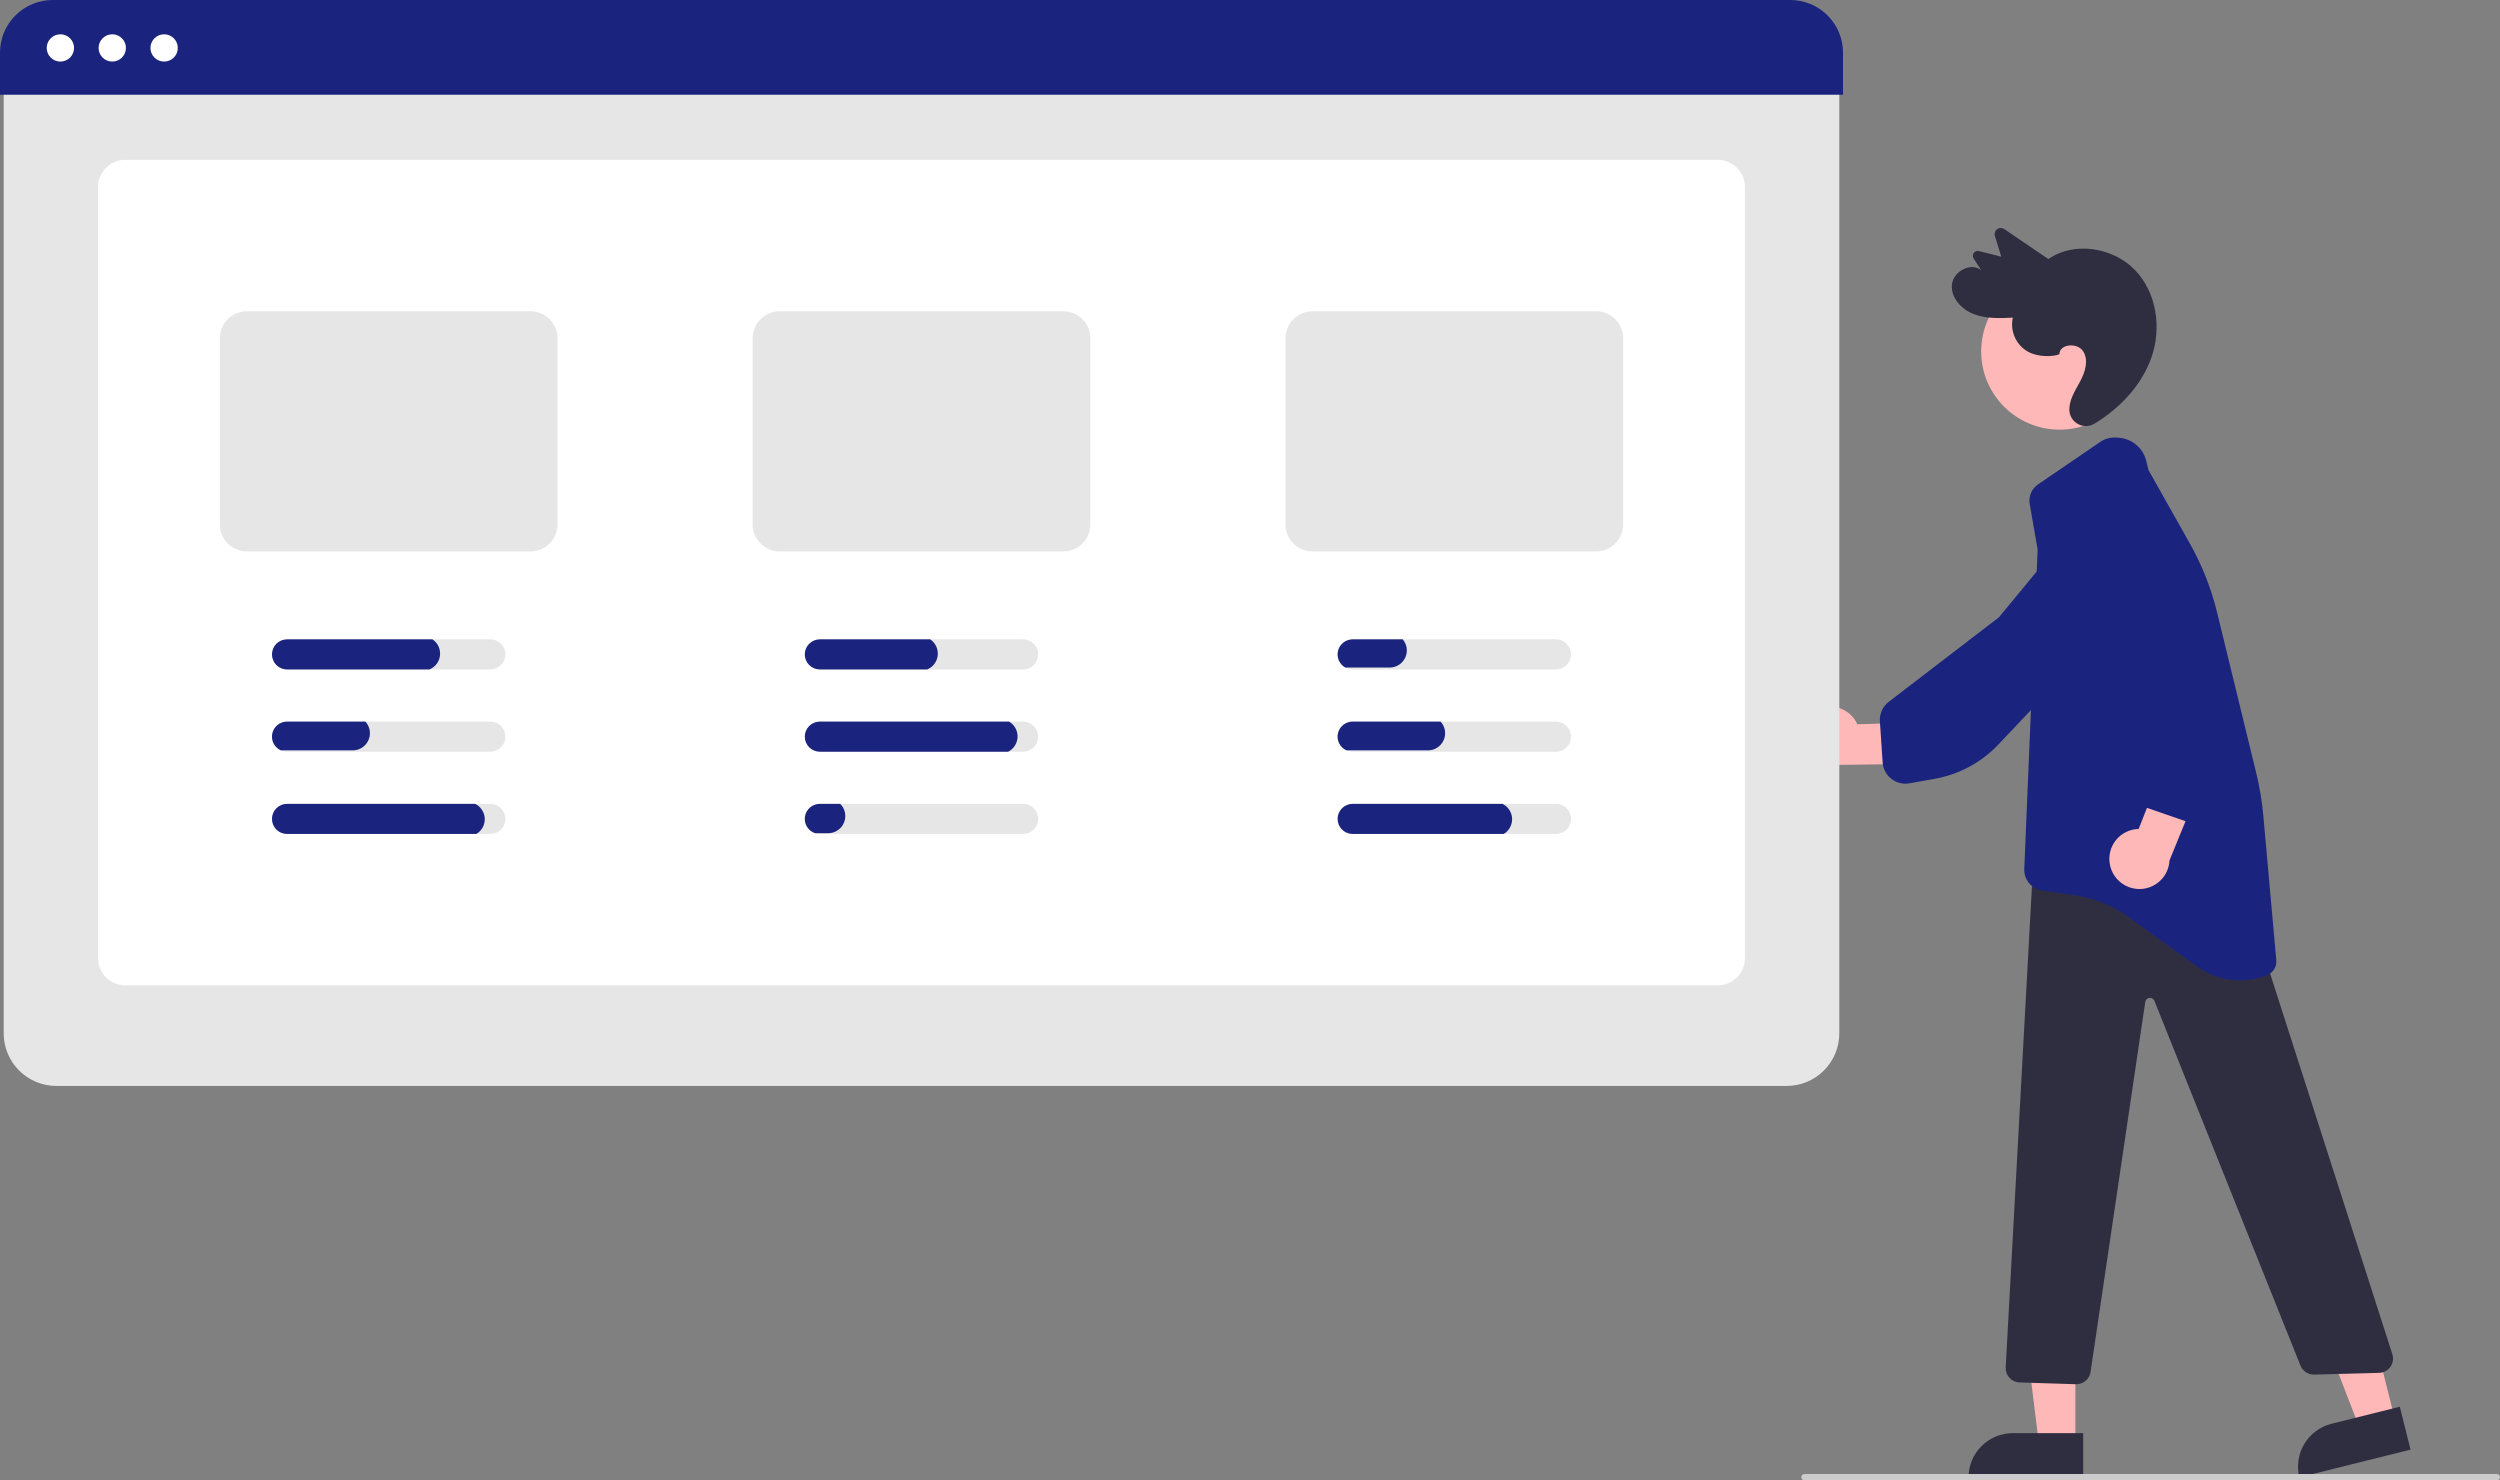 <svg width="255" height="151" viewBox="0 0 255 151" fill="none" xmlns="http://www.w3.org/2000/svg">
<rect x="0" y="0" width="255" height="151" fill="#808080" stroke="none"/>
<g clip-path="url(#clip0_18_188)">
<path d="M184.948 72.594C185.317 72.344 185.737 72.178 186.177 72.107C186.618 72.036 187.069 72.063 187.498 72.185C187.927 72.307 188.324 72.521 188.661 72.813C188.998 73.105 189.267 73.467 189.448 73.874L196.419 73.69L197.564 77.892L187.717 78.014C187.012 78.273 186.236 78.266 185.537 77.993C184.837 77.719 184.263 77.2 183.921 76.532C183.58 75.864 183.496 75.094 183.685 74.368C183.875 73.642 184.324 73.011 184.948 72.594Z" fill="#FFB8B8"/>
<path d="M192.767 79.311C192.332 78.907 192.068 78.353 192.028 77.761L191.75 73.584C191.724 73.201 191.793 72.819 191.951 72.469C192.109 72.12 192.351 71.816 192.656 71.582L203.894 62.961L210.427 55.044C211.09 54.243 212.032 53.725 213.063 53.594C214.094 53.462 215.137 53.728 215.979 54.337C216.417 54.654 216.788 55.056 217.069 55.518C217.35 55.98 217.537 56.493 217.618 57.027C217.699 57.562 217.672 58.107 217.54 58.631C217.408 59.156 217.173 59.648 216.848 60.081L209.239 70.224L203.821 75.952C202.099 77.765 199.844 78.983 197.382 79.43L194.768 79.898C194.445 79.956 194.113 79.945 193.795 79.867C193.476 79.788 193.178 79.643 192.92 79.441C192.867 79.4 192.816 79.357 192.767 79.311Z" fill="#1A237E"/>
<path d="M244.264 144.708L240.655 145.608L235.46 132.136L240.787 130.808L244.264 144.708Z" fill="#FFB8B8"/>
<path d="M237.819 145.222L244.78 143.486L245.875 147.862L234.53 150.691C234.386 150.116 234.358 149.519 234.445 148.933C234.532 148.347 234.735 147.784 235.04 147.276C235.345 146.768 235.748 146.325 236.225 145.973C236.701 145.62 237.243 145.365 237.819 145.222Z" fill="#2F2E41"/>
<path d="M211.687 147.241L207.966 147.241L206.197 132.913L211.688 132.914L211.687 147.241Z" fill="#FFB8B8"/>
<path d="M205.309 146.179H212.484V150.69H200.791C200.791 150.098 200.908 149.511 201.135 148.964C201.362 148.417 201.695 147.919 202.114 147.501C202.534 147.082 203.032 146.749 203.58 146.523C204.128 146.296 204.716 146.179 205.309 146.179Z" fill="#2F2E41"/>
<path d="M210.074 43.825C214.488 43.825 218.067 40.252 218.067 35.845C218.067 31.437 214.488 27.864 210.074 27.864C205.659 27.864 202.081 31.437 202.081 35.845C202.081 40.252 205.659 43.825 210.074 43.825Z" fill="#FFB8B8"/>
<path d="M210.058 36.128C210.073 35.06 211.913 34.926 212.486 35.836C213.059 36.746 212.692 37.933 212.187 38.88C211.661 39.867 210.979 40.862 211.084 41.983C211.12 42.265 211.228 42.534 211.396 42.764C211.564 42.995 211.788 43.179 212.047 43.299C212.305 43.42 212.59 43.473 212.875 43.454C213.16 43.435 213.435 43.344 213.676 43.191C216.287 41.586 218.491 39.249 219.466 36.402C220.491 33.407 219.979 29.838 217.761 27.537C215.542 25.236 211.566 24.585 208.933 26.424L204.439 23.368C204.333 23.294 204.207 23.254 204.077 23.254C203.948 23.254 203.822 23.294 203.716 23.369C203.61 23.444 203.53 23.549 203.487 23.671C203.444 23.793 203.439 23.925 203.474 24.049L204.131 26.181L201.861 25.611C201.765 25.585 201.662 25.588 201.567 25.62C201.472 25.652 201.389 25.713 201.329 25.793C201.268 25.873 201.234 25.97 201.23 26.07C201.225 26.17 201.251 26.269 201.304 26.354L202.084 27.563C201.044 26.709 199.249 27.682 199.1 28.999C198.951 30.316 200.023 31.529 201.283 32.025C202.543 32.521 203.951 32.465 205.308 32.401C205.162 33.056 205.227 33.741 205.493 34.358C205.759 34.975 206.214 35.493 206.792 35.837C207.966 36.516 209.587 36.356 210.058 36.128Z" fill="#2F2E41"/>
<path d="M211.79 141.191C211.775 141.191 211.759 141.191 211.744 141.19L205.997 141.011C205.802 141.005 205.61 140.96 205.433 140.879C205.255 140.798 205.096 140.682 204.964 140.538C204.832 140.395 204.73 140.226 204.664 140.043C204.598 139.859 204.57 139.665 204.581 139.47L207.455 86.778L229.538 93.031L244.02 138.125C244.089 138.341 244.107 138.57 244.073 138.795C244.038 139.019 243.951 139.232 243.82 139.417C243.688 139.603 243.515 139.755 243.315 139.862C243.114 139.968 242.891 140.027 242.664 140.033L236.045 140.209C235.747 140.215 235.453 140.13 235.203 139.966C234.953 139.802 234.759 139.566 234.647 139.29L219.751 102.088C219.712 101.989 219.64 101.905 219.548 101.85C219.456 101.795 219.348 101.773 219.241 101.785C219.135 101.798 219.035 101.845 218.958 101.919C218.881 101.994 218.831 102.092 218.815 102.198L213.238 139.942C213.187 140.289 213.012 140.606 212.747 140.835C212.481 141.064 212.141 141.191 211.79 141.191Z" fill="#2F2E41"/>
<path d="M228.467 99.998C226.898 99.997 225.37 99.501 224.1 98.581L216.994 93.46C215.435 92.338 213.628 91.608 211.727 91.329L208.308 90.831C207.783 90.756 207.305 90.488 206.966 90.081C206.628 89.673 206.453 89.154 206.477 88.625L207.839 56.052L207.031 51.408C206.965 51.03 207.01 50.641 207.16 50.287C207.309 49.933 207.557 49.629 207.875 49.412L214.208 45.085C214.707 44.745 215.307 44.585 215.91 44.632L216.141 44.65C216.79 44.701 217.406 44.954 217.903 45.373C218.399 45.793 218.751 46.358 218.908 46.988L219.151 47.958L223.365 55.437C224.61 57.647 225.546 60.018 226.146 62.482L230.141 78.871C230.488 80.296 230.728 81.746 230.86 83.208L232.183 97.946C232.213 98.265 232.138 98.585 231.971 98.858C231.803 99.131 231.551 99.342 231.252 99.46C230.367 99.814 229.421 99.997 228.467 99.998Z" fill="#1A237E"/>
<path d="M215.211 88.194C215.124 87.757 215.134 87.307 215.24 86.874C215.347 86.442 215.547 86.037 215.826 85.691C216.106 85.343 216.458 85.062 216.859 84.865C217.259 84.669 217.698 84.563 218.144 84.554L220.689 78.072L225.011 78.655L221.289 87.759C221.254 88.508 220.945 89.218 220.421 89.755C219.896 90.292 219.193 90.618 218.444 90.672C217.695 90.725 216.952 90.503 216.356 90.046C215.76 89.59 215.353 88.931 215.211 88.194Z" fill="#FFB8B8"/>
<path d="M224.452 83.62C223.91 83.862 223.296 83.889 222.734 83.695L218.772 82.325C218.409 82.2 218.083 81.987 217.823 81.706C217.562 81.424 217.375 81.083 217.279 80.712L213.701 67.02L208.941 57.929C208.461 57.009 208.349 55.94 208.63 54.941C208.91 53.941 209.561 53.086 210.45 52.548C210.914 52.269 211.429 52.084 211.964 52.006C212.5 51.927 213.046 51.955 213.571 52.089C214.095 52.223 214.588 52.459 215.02 52.785C215.452 53.11 215.815 53.519 216.088 53.986L222.483 64.933L225.658 72.146C226.659 74.435 226.904 76.984 226.358 79.422L225.773 82.008C225.7 82.327 225.561 82.628 225.365 82.89C225.168 83.153 224.918 83.37 224.632 83.53C224.573 83.562 224.513 83.592 224.452 83.62Z" fill="#1A237E"/>
<path d="M182.24 110.767H5.745C4.322 110.765 2.957 110.2 1.95 109.195C0.944 108.189 0.377 106.827 0.376 105.405V6.044H187.61V105.405C187.608 106.827 187.042 108.189 186.035 109.195C185.029 110.2 183.664 110.765 182.24 110.767Z" fill="#E6E6E6"/>
<path d="M175.216 100.504H12.769C12.036 100.504 11.332 100.212 10.814 99.695C10.295 99.177 10.004 98.475 10.003 97.743V19.068C10.004 18.335 10.295 17.634 10.814 17.116C11.332 16.598 12.036 16.307 12.769 16.306H175.216C175.95 16.307 176.653 16.598 177.171 17.116C177.69 17.634 177.982 18.335 177.982 19.068V97.743C177.982 98.475 177.69 99.177 177.171 99.695C176.653 100.212 175.95 100.504 175.216 100.504Z" fill="white"/>
<path d="M187.986 9.666H0V5.361C0.002 3.94 0.568 2.577 1.575 1.572C2.581 0.567 3.946 0.002 5.37 0H182.616C184.04 0.002 185.404 0.567 186.411 1.572C187.418 2.577 187.984 3.94 187.986 5.361V9.666Z" fill="#1A237E"/>
<path d="M54.103 31.747H25.189C24.455 31.747 23.752 32.038 23.233 32.556C22.714 33.074 22.423 33.776 22.422 34.509V53.484C22.423 54.217 22.714 54.919 23.233 55.437C23.752 55.954 24.455 56.245 25.189 56.246H54.103C54.837 56.245 55.539 55.954 56.058 55.436C56.577 54.918 56.868 54.216 56.869 53.484V34.509C56.868 33.776 56.577 33.075 56.058 32.557C55.539 32.039 54.837 31.748 54.103 31.747Z" fill="#E6E6E6"/>
<path d="M108.45 31.747H79.536C78.802 31.747 78.099 32.038 77.58 32.556C77.061 33.074 76.77 33.776 76.769 34.509V53.484C76.77 54.217 77.061 54.919 77.58 55.437C78.099 55.954 78.802 56.245 79.536 56.246H108.45C109.184 56.245 109.887 55.954 110.405 55.436C110.924 54.918 111.215 54.216 111.216 53.484V34.509C111.215 33.776 110.924 33.075 110.405 32.557C109.887 32.039 109.184 31.748 108.45 31.747Z" fill="#E6E6E6"/>
<path d="M162.797 31.747H133.883C133.149 31.747 132.446 32.038 131.927 32.556C131.409 33.074 131.117 33.776 131.117 34.509V53.484C131.117 54.217 131.409 54.919 131.927 55.437C132.446 55.954 133.149 56.245 133.883 56.246H162.797C163.531 56.245 164.234 55.954 164.752 55.436C165.271 54.918 165.563 54.216 165.564 53.484V34.509C165.563 33.776 165.271 33.075 164.752 32.557C164.234 32.039 163.531 31.748 162.797 31.747Z" fill="#E6E6E6"/>
<path d="M50.013 65.214H29.279C28.871 65.214 28.48 65.376 28.192 65.663C27.904 65.951 27.742 66.342 27.742 66.749C27.742 67.156 27.904 67.547 28.192 67.835C28.48 68.123 28.871 68.284 29.279 68.284H50.013C50.42 68.284 50.811 68.123 51.1 67.835C51.388 67.547 51.55 67.156 51.55 66.749C51.55 66.342 51.388 65.951 51.1 65.663C50.811 65.376 50.42 65.214 50.013 65.214Z" fill="#E6E6E6"/>
<path d="M50.013 73.603H29.279C28.927 73.603 28.586 73.723 28.312 73.943C28.038 74.164 27.848 74.472 27.774 74.815C27.7 75.159 27.747 75.517 27.906 75.831C28.065 76.144 28.327 76.394 28.648 76.537C28.846 76.628 29.061 76.674 29.279 76.674H50.013C50.42 76.674 50.811 76.512 51.1 76.224C51.388 75.936 51.55 75.546 51.55 75.139C51.55 74.731 51.388 74.341 51.1 74.053C50.811 73.765 50.42 73.603 50.013 73.603Z" fill="#E6E6E6"/>
<path d="M50.013 81.993H29.279C28.871 81.993 28.48 82.155 28.192 82.443C27.904 82.731 27.742 83.121 27.742 83.528C27.742 83.935 27.904 84.326 28.192 84.614C28.48 84.902 28.871 85.063 29.279 85.063H50.013C50.42 85.063 50.811 84.902 51.1 84.614C51.388 84.326 51.55 83.935 51.55 83.528C51.55 83.121 51.388 82.731 51.1 82.443C50.811 82.155 50.42 81.993 50.013 81.993Z" fill="#E6E6E6"/>
<path d="M104.36 65.214H83.626C83.219 65.214 82.827 65.376 82.539 65.663C82.251 65.951 82.089 66.342 82.089 66.749C82.089 67.156 82.251 67.547 82.539 67.835C82.827 68.123 83.219 68.284 83.626 68.284H104.36C104.767 68.284 105.159 68.123 105.447 67.835C105.735 67.547 105.897 67.156 105.897 66.749C105.897 66.342 105.735 65.951 105.447 65.663C105.159 65.376 104.767 65.214 104.36 65.214Z" fill="#E6E6E6"/>
<path d="M104.36 73.603H83.626C83.219 73.603 82.827 73.765 82.539 74.053C82.251 74.341 82.089 74.731 82.089 75.139C82.089 75.546 82.251 75.936 82.539 76.224C82.827 76.512 83.219 76.674 83.626 76.674H104.36C104.767 76.674 105.159 76.512 105.447 76.224C105.735 75.936 105.897 75.546 105.897 75.139C105.897 74.731 105.735 74.341 105.447 74.053C105.159 73.765 104.767 73.603 104.36 73.603Z" fill="#E6E6E6"/>
<path d="M104.36 81.993H83.626C83.261 81.993 82.907 82.122 82.629 82.359C82.35 82.595 82.165 82.923 82.107 83.283C82.048 83.643 82.12 84.012 82.31 84.324C82.5 84.636 82.794 84.871 83.141 84.986C83.298 85.038 83.462 85.064 83.626 85.063H104.36C104.767 85.063 105.159 84.902 105.447 84.614C105.735 84.326 105.897 83.935 105.897 83.528C105.897 83.121 105.735 82.731 105.447 82.443C105.159 82.155 104.767 81.993 104.36 81.993Z" fill="#E6E6E6"/>
<path d="M158.707 65.214H137.973C137.566 65.214 137.175 65.376 136.886 65.663C136.598 65.951 136.436 66.342 136.436 66.749C136.436 67.156 136.598 67.547 136.886 67.835C137.175 68.123 137.566 68.284 137.973 68.284H158.707C159.115 68.284 159.506 68.123 159.794 67.835C160.082 67.547 160.244 67.156 160.244 66.749C160.244 66.342 160.082 65.951 159.794 65.663C159.506 65.376 159.115 65.214 158.707 65.214Z" fill="#E6E6E6"/>
<path d="M158.707 73.603H137.974C137.622 73.603 137.28 73.723 137.006 73.943C136.732 74.164 136.542 74.472 136.468 74.815C136.394 75.159 136.441 75.517 136.6 75.831C136.759 76.144 137.021 76.394 137.342 76.537C137.54 76.628 137.756 76.674 137.974 76.674H158.707C159.115 76.674 159.506 76.512 159.794 76.224C160.082 75.936 160.244 75.546 160.244 75.139C160.244 74.731 160.082 74.341 159.794 74.053C159.506 73.765 159.115 73.603 158.707 73.603Z" fill="#E6E6E6"/>
<path d="M158.707 81.993H137.973C137.566 81.993 137.175 82.155 136.886 82.443C136.598 82.731 136.436 83.121 136.436 83.528C136.436 83.935 136.598 84.326 136.886 84.614C137.175 84.902 137.566 85.063 137.973 85.063H158.707C159.115 85.063 159.506 84.902 159.794 84.614C160.082 84.326 160.244 83.935 160.244 83.528C160.244 83.121 160.082 82.731 159.794 82.443C159.506 82.155 159.115 81.993 158.707 81.993Z" fill="#E6E6E6"/>
<path d="M6.159 6.281C6.929 6.281 7.553 5.658 7.553 4.89C7.553 4.121 6.929 3.498 6.159 3.498C5.389 3.498 4.765 4.121 4.765 4.89C4.765 5.658 5.389 6.281 6.159 6.281Z" fill="white"/>
<path d="M11.45 6.281C12.22 6.281 12.844 5.658 12.844 4.89C12.844 4.121 12.22 3.498 11.45 3.498C10.68 3.498 10.056 4.121 10.056 4.89C10.056 5.658 10.68 6.281 11.45 6.281Z" fill="white"/>
<path d="M16.741 6.281C17.511 6.281 18.135 5.658 18.135 4.89C18.135 4.121 17.511 3.498 16.741 3.498C15.971 3.498 15.347 4.121 15.347 4.89C15.347 5.658 15.971 6.281 16.741 6.281Z" fill="white"/>
<path d="M44.112 65.214H29.279C28.871 65.214 28.48 65.376 28.192 65.663C27.904 65.951 27.742 66.342 27.742 66.749C27.742 67.156 27.904 67.547 28.192 67.835C28.48 68.123 28.871 68.284 29.279 68.284H43.803C44.097 68.164 44.353 67.966 44.543 67.712C44.733 67.458 44.85 67.157 44.881 66.842C44.913 66.526 44.858 66.208 44.723 65.921C44.587 65.635 44.376 65.39 44.112 65.214Z" fill="#1A237E"/>
<path d="M37.262 73.603H29.279C28.927 73.603 28.586 73.723 28.312 73.943C28.038 74.164 27.848 74.472 27.774 74.815C27.7 75.159 27.747 75.517 27.906 75.831C28.065 76.144 28.327 76.394 28.648 76.537H35.98C36.444 76.537 36.889 76.353 37.218 76.025C37.546 75.698 37.73 75.253 37.731 74.789C37.733 74.349 37.565 73.924 37.262 73.603Z" fill="#1A237E"/>
<path d="M48.463 81.993H29.279C28.871 81.993 28.48 82.155 28.192 82.443C27.904 82.731 27.742 83.121 27.742 83.528C27.742 83.935 27.904 84.326 28.192 84.614C28.48 84.902 28.871 85.063 29.279 85.063H48.587C48.859 84.903 49.082 84.672 49.233 84.396C49.384 84.119 49.457 83.806 49.445 83.491C49.432 83.176 49.334 82.871 49.161 82.607C48.989 82.343 48.747 82.131 48.463 81.993Z" fill="#1A237E"/>
<path d="M143.08 65.214H137.974C137.633 65.213 137.302 65.326 137.032 65.534C136.763 65.741 136.57 66.032 136.484 66.361C136.398 66.69 136.424 67.038 136.557 67.351C136.691 67.664 136.924 67.924 137.222 68.089H141.745C142.21 68.089 142.655 67.905 142.983 67.577C143.311 67.249 143.496 66.805 143.496 66.341C143.497 65.928 143.35 65.528 143.08 65.214Z" fill="#1A237E"/>
<path d="M146.933 73.603H137.974C137.622 73.603 137.28 73.723 137.006 73.943C136.732 74.164 136.542 74.472 136.468 74.815C136.394 75.159 136.441 75.517 136.6 75.831C136.759 76.144 137.021 76.394 137.342 76.537H145.65C146.115 76.537 146.56 76.353 146.888 76.025C147.217 75.698 147.401 75.253 147.401 74.789C147.404 74.349 147.236 73.924 146.933 73.603Z" fill="#1A237E"/>
<path d="M153.252 81.993H137.973C137.566 81.993 137.175 82.155 136.886 82.443C136.598 82.731 136.436 83.121 136.436 83.528C136.436 83.935 136.598 84.326 136.886 84.614C137.175 84.902 137.566 85.063 137.973 85.063H153.376C153.648 84.903 153.871 84.672 154.022 84.396C154.173 84.119 154.246 83.806 154.234 83.491C154.221 83.176 154.123 82.871 153.95 82.607C153.778 82.343 153.536 82.131 153.252 81.993Z" fill="#1A237E"/>
<path d="M102.918 73.603H83.626C83.219 73.603 82.827 73.765 82.539 74.053C82.251 74.341 82.089 74.731 82.089 75.139C82.089 75.546 82.251 75.936 82.539 76.224C82.827 76.512 83.219 76.674 83.626 76.674H102.83C103.112 76.533 103.35 76.318 103.52 76.052C103.689 75.786 103.784 75.48 103.793 75.165C103.802 74.85 103.725 74.539 103.571 74.264C103.417 73.989 103.191 73.761 102.918 73.603Z" fill="#1A237E"/>
<path d="M85.696 81.993H83.626C83.261 81.993 82.907 82.122 82.629 82.359C82.35 82.595 82.165 82.923 82.107 83.283C82.048 83.643 82.12 84.012 82.31 84.324C82.5 84.636 82.794 84.871 83.141 84.986H84.469C84.933 84.985 85.379 84.801 85.707 84.473C86.035 84.145 86.22 83.701 86.22 83.237C86.221 83.005 86.175 82.776 86.085 82.562C85.995 82.348 85.863 82.155 85.696 81.993Z" fill="#1A237E"/>
<path d="M94.88 65.214H83.626C83.219 65.214 82.827 65.376 82.539 65.663C82.251 65.951 82.089 66.342 82.089 66.749C82.089 67.156 82.251 67.547 82.539 67.835C82.827 68.123 83.219 68.284 83.626 68.284H94.571C94.864 68.164 95.12 67.966 95.31 67.712C95.5 67.458 95.617 67.157 95.649 66.842C95.68 66.526 95.626 66.208 95.49 65.921C95.355 65.635 95.144 65.39 94.88 65.214Z" fill="#1A237E"/>
<path d="M254.675 151H184.056C183.97 151 183.887 150.966 183.826 150.905C183.765 150.844 183.73 150.761 183.73 150.675C183.73 150.589 183.765 150.506 183.826 150.445C183.887 150.384 183.97 150.35 184.056 150.35H254.675C254.761 150.35 254.844 150.384 254.905 150.445C254.966 150.506 255 150.589 255 150.675C255 150.761 254.966 150.844 254.905 150.905C254.844 150.966 254.761 151 254.675 151Z" fill="#CCCCCC"/>
</g>
<defs>
<clipPath id="clip0_18_188">
<rect width="255" height="151" fill="white"/>
</clipPath>
</defs>
</svg>
